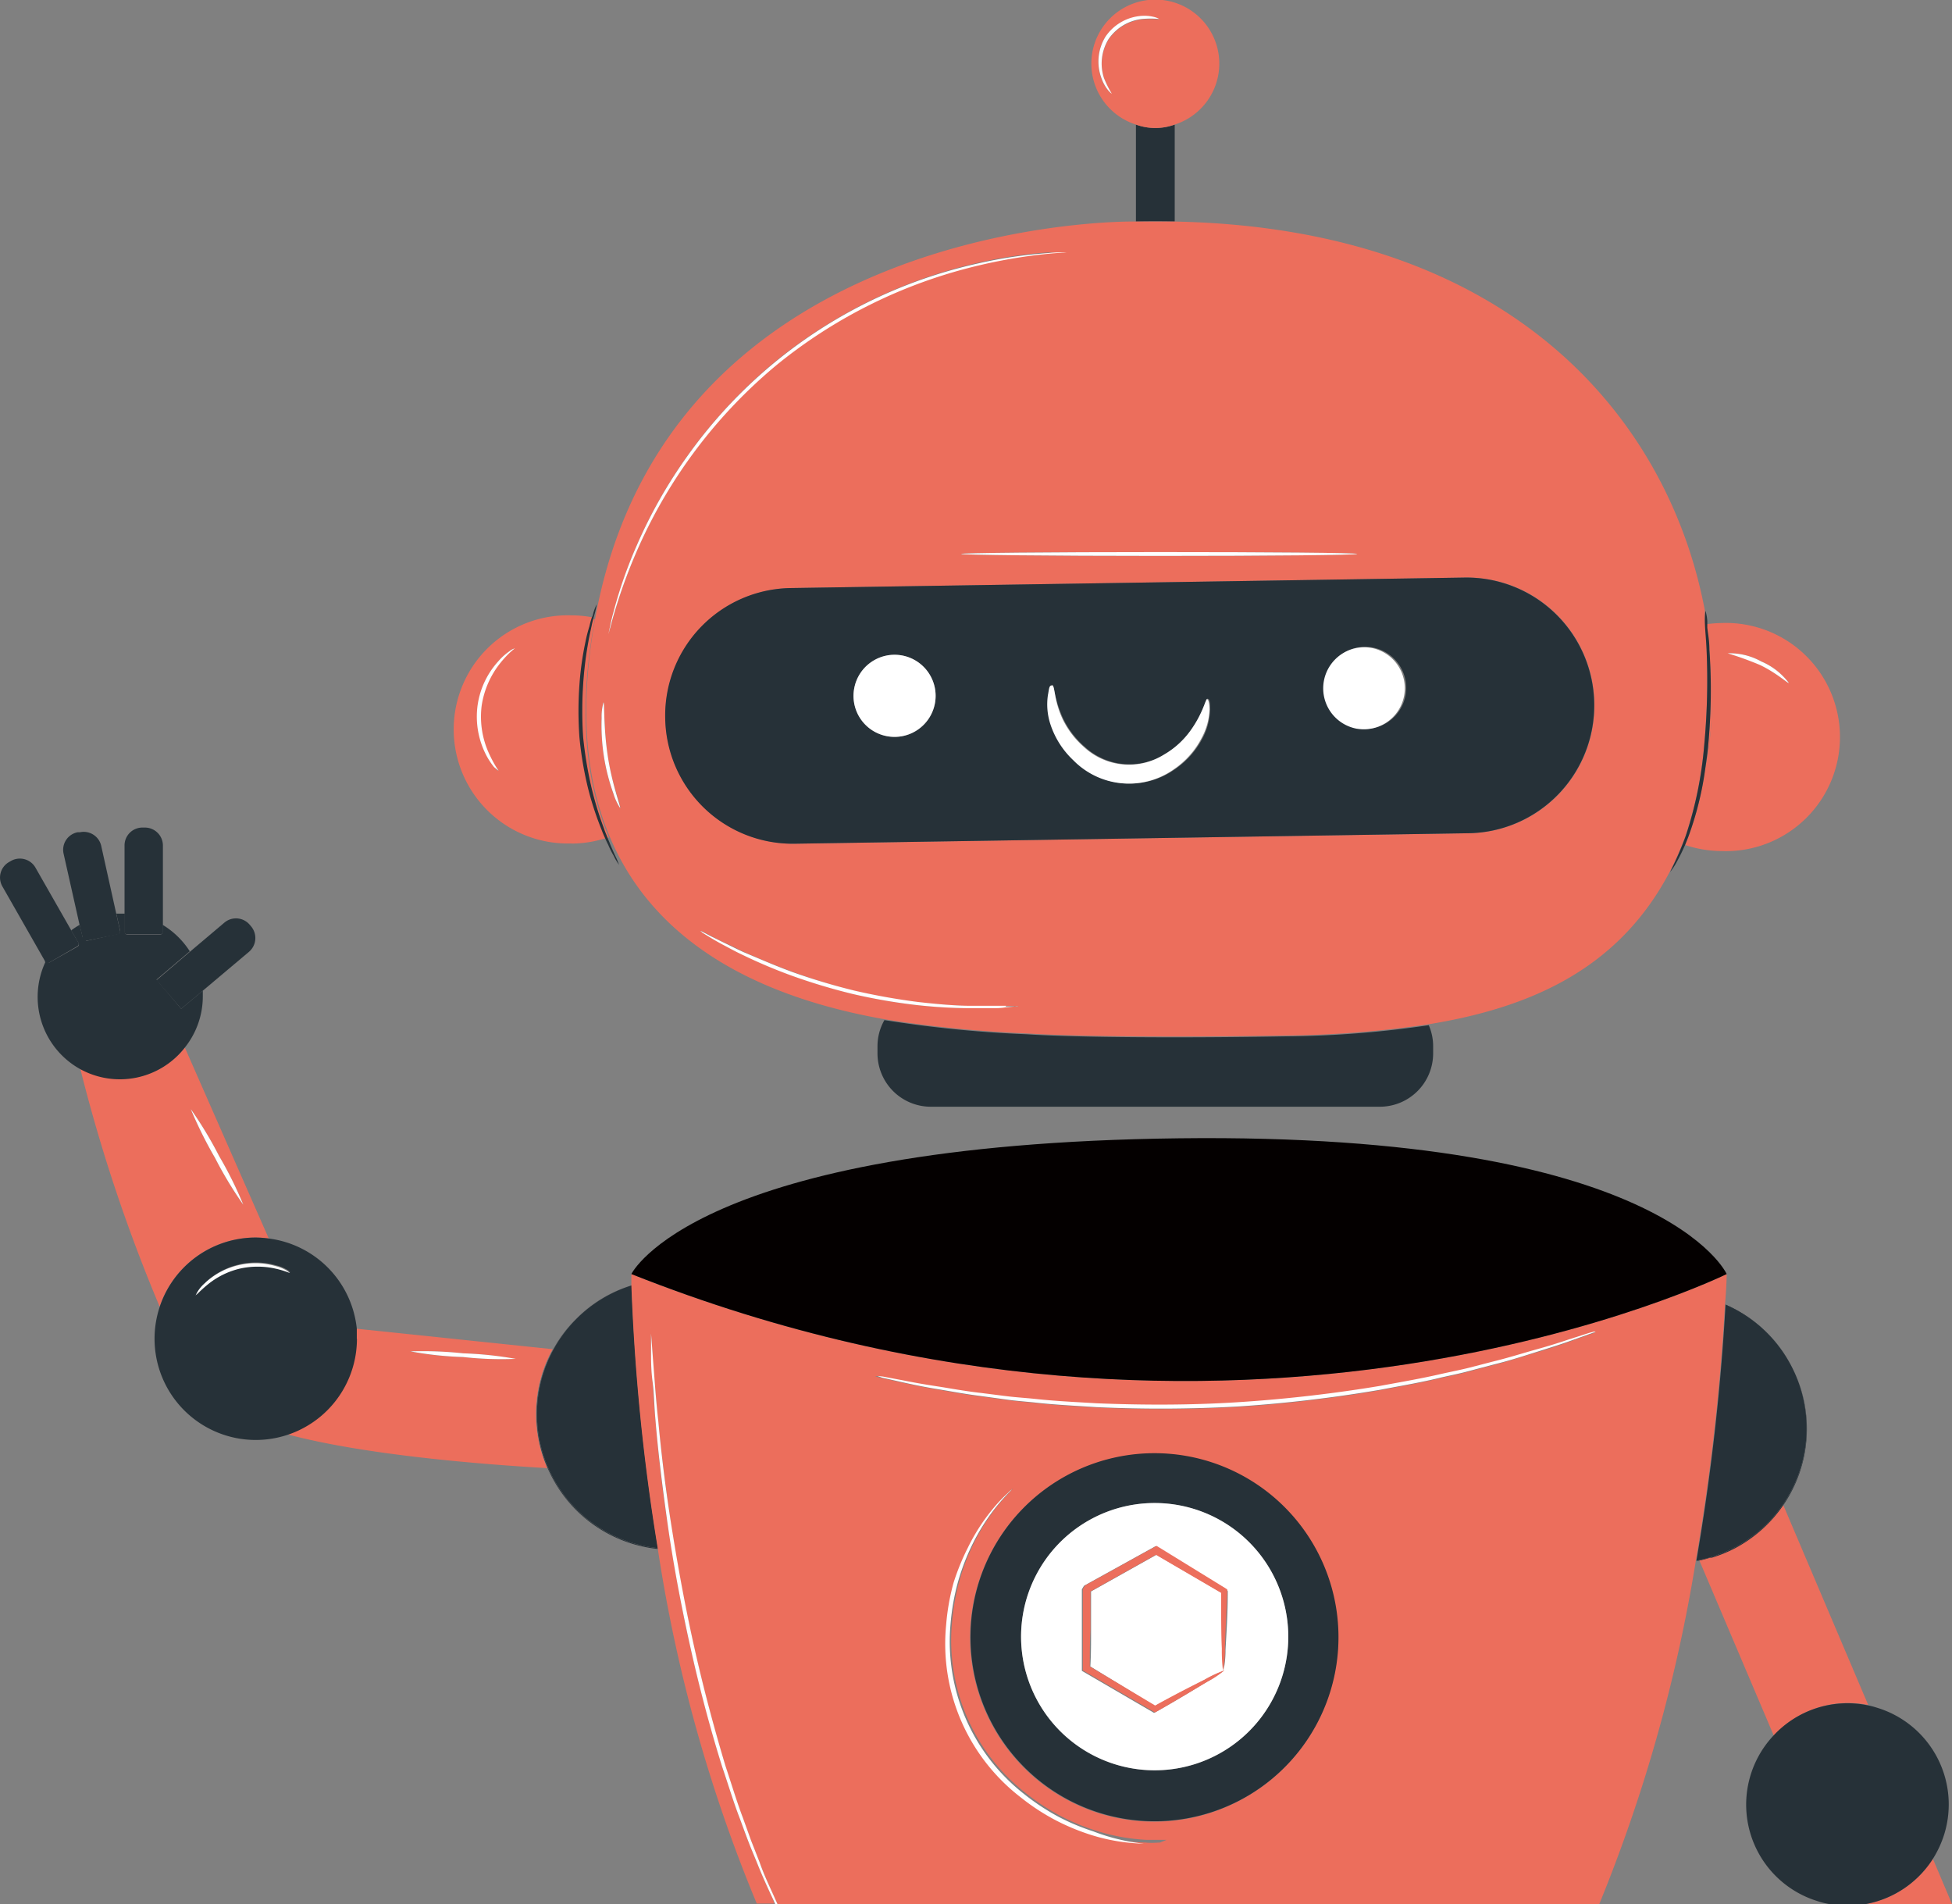 <svg xmlns="http://www.w3.org/2000/svg" viewBox="0 0 137.92 134.5"><rect x="0" y="0" width="137.92" height="134.5" fill="#808080" stroke="none"/><defs><style>.cls-1{fill:none;}.cls-2{fill:#ec6e5c;}.cls-3{fill:#263138;}.cls-4{fill:#040000;}.cls-5{fill:#fff;}</style></defs><g id="圖層_2" data-name="圖層 2"><g id="圖層_3" data-name="圖層 3"><path class="cls-1" d="M123.7,125.36a7.21,7.21,0,0,1,1.58-2.73L120,110.23H120l-.1,0A110.56,110.56,0,0,1,113,134.5h16.18a5.72,5.72,0,0,1-.79-.2A7.15,7.15,0,0,1,123.7,125.36Z"/><path class="cls-2" d="M39.08,95.31,25.17,93.86c0,.23,0,.47,0,.72a7.15,7.15,0,0,1-4.83,6.75c5.43,1.45,13.63,2.11,18.33,2.38a9.54,9.54,0,0,1,.37-8.4Zm-6.42.55a23.93,23.93,0,0,1-3.71-.4,27,27,0,0,1,3.73.14,26.19,26.19,0,0,1,3.71.39A24.34,24.34,0,0,1,32.66,95.86Z"/><path class="cls-2" d="M18.05,87.42a7.3,7.3,0,0,1,.94.07L13.06,74a5.82,5.82,0,0,1-7.39,1.48A115.28,115.28,0,0,0,11.28,92.3,7.15,7.15,0,0,1,18.05,87.42Zm-2.57-5.76a27.66,27.66,0,0,1,1.71,3.44,27.4,27.4,0,0,1-2-3.31,29.46,29.46,0,0,1-1.71-3.44A27.4,27.4,0,0,1,15.48,81.66Z"/><path class="cls-3" d="M37.94,99.89a9.53,9.53,0,0,0,8.55,9.47A147.83,147.83,0,0,1,44.63,90.8a9.53,9.53,0,0,0-6.69,9.09Z"/><path class="cls-3" d="M46.49,109.36A9.52,9.52,0,0,1,44.63,90.8v0a9.35,9.35,0,0,0-3.92,2.37,9.21,9.21,0,0,0-1.63,2.17,9.54,9.54,0,0,0-.37,8.4,9.56,9.56,0,0,0,7.78,5.68Z"/><path class="cls-3" d="M25.21,94.58c0-.25,0-.49,0-.72A7.16,7.16,0,0,0,19,87.49a7.3,7.3,0,0,0-.94-.07,7.15,7.15,0,1,0,7.16,7.16Zm-10.68-4a5.2,5.2,0,0,1,2.34-1.25,5.14,5.14,0,0,1,2.65.06,2.65,2.65,0,0,1,1,.47s-.4-.15-1-.29a5.76,5.76,0,0,0-2.55,0,5.65,5.65,0,0,0-2.28,1.14c-.51.42-.75.76-.79.73A2.51,2.51,0,0,1,14.53,90.61Z"/><path class="cls-3" d="M13.06,74a5.79,5.79,0,0,0,1.27-3.64c0-.13,0-.25,0-.38L12.8,71.26,11.06,69.2l2.35-2a5.92,5.92,0,0,0-1.92-1.87v.51a.18.18,0,0,1-.18.18H9a.18.18,0,0,1-.18-.18V64.54l-.31,0H8.22l.27,1.21a.19.19,0,0,1-.14.22l-2.27.5a.17.17,0,0,1-.21-.14l-.24-1a6.17,6.17,0,0,0-.6.39l.52.9a.18.18,0,0,1-.07.25L3.47,68a.18.18,0,0,1-.25-.07v0a5.83,5.83,0,0,0,2.46,7.6A5.82,5.82,0,0,0,13.06,74Z"/><path class="cls-3" d="M12.8,71.26,14.31,70l3.29-2.77a1.28,1.28,0,0,0,.15-1.78l-.11-.13a1.27,1.27,0,0,0-1.78-.15l-2.45,2.07-2.35,2Z"/><path class="cls-3" d="M9,66h2.33a.18.18,0,0,0,.18-.18v-6.1a1.27,1.27,0,0,0-1.26-1.26h-.17A1.26,1.26,0,0,0,8.8,59.76v6.1A.18.18,0,0,0,9,66Z"/><path class="cls-3" d="M6.08,66.46,8.35,66a.19.19,0,0,0,.14-.22l-.27-1.21L7.16,59.79a1.27,1.27,0,0,0-1.51-1l-.16,0a1.26,1.26,0,0,0-1,1.5l1.1,4.9.24,1A.17.17,0,0,0,6.08,66.46Z"/><path class="cls-3" d="M3.47,68l2-1.16a.18.18,0,0,0,.07-.25L5,65.66,2.5,61.28a1.27,1.27,0,0,0-1.73-.46l-.14.08a1.26,1.26,0,0,0-.46,1.72l3,5.26v0A.18.18,0,0,0,3.47,68Z"/><path class="cls-2" d="M122.58,109.33A9.44,9.44,0,0,1,121,110l-.12,0a6.17,6.17,0,0,1-.82.21l5.27,12.4a7.13,7.13,0,0,1,6.67-2.17l-6-14.12A9.53,9.53,0,0,1,122.58,109.33Z"/><path class="cls-2" d="M131.85,134.5h6.07l-1.35-3.19A7.16,7.16,0,0,1,131.85,134.5Z"/><path class="cls-3" d="M120,110.24h0Z"/><path class="cls-3" d="M120.83,110l.12,0Z"/><path class="cls-3" d="M122.57,109.31a9.52,9.52,0,0,0-.65-17.15,160.62,160.62,0,0,1-2.06,18.09A10,10,0,0,0,122.57,109.31Z"/><path class="cls-3" d="M121.92,92.16a9.52,9.52,0,0,1,.65,17.15,10,10,0,0,1-2.71.94h0l.1,0H120a6.17,6.17,0,0,0,.82-.21l.12,0a9.44,9.44,0,0,0,1.63-.66,9.54,9.54,0,0,0-.66-17.2Z"/><path class="cls-3" d="M125.28,122.63a7.13,7.13,0,0,0,3.15,11.67,5.72,5.72,0,0,0,.79.2h2.63a7.16,7.16,0,0,0,4.72-3.19,7.38,7.38,0,0,0,.8-1.73,7.14,7.14,0,0,0-4.73-8.94,5.84,5.84,0,0,0-.69-.18A7.13,7.13,0,0,0,125.28,122.63Z"/><path class="cls-2" d="M54.62,134.16c-.35-.74-.74-1.59-1.12-2.54-.2-.48-.4-1-.61-1.5s-.4-1.07-.61-1.64c-.44-1.13-.81-2.37-1.25-3.66-.8-2.6-1.58-5.48-2.27-8.55s-1.19-6-1.6-8.7-.68-5.13-.84-7.18c-.1-1-.16-2-.21-2.77S46,96.11,46,95.53s0-1,0-1.32v-.35c0-.07,0-.11,0-.12a1.13,1.13,0,0,1,0,.12l0,.34.09,1.32c0,.58.09,1.28.16,2.09s.14,1.74.25,2.76c.19,2,.5,4.47.89,7.16s.94,5.62,1.62,8.68,1.46,5.94,2.24,8.54c.43,1.29.8,2.53,1.23,3.66l.59,1.64c.2.52.4,1,.59,1.5.37.95.75,1.8,1.08,2.55l.18.4H113a110.56,110.56,0,0,0,6.82-24.24h0a160.62,160.62,0,0,0,2.06-18.09v0C122,90.8,122,90,122,90s-34.56,17-77.39,0c0,0,0,.28,0,.8v0a147.83,147.83,0,0,0,1.86,18.56v0a106.85,106.85,0,0,0,7,25.11h1.23Zm27.34-4c-.23,0-.58.05-1,0a13.49,13.49,0,0,1-3.74-.61,15.73,15.73,0,0,1-2.44-1,15.29,15.29,0,0,1-2.53-1.64,13.69,13.69,0,0,1-5.3-12.2,15.83,15.83,0,0,1,.53-3,16.48,16.48,0,0,1,1-2.45,13.77,13.77,0,0,1,2.11-3.15,9.83,9.83,0,0,1,.73-.73,1.61,1.61,0,0,1,.27-.24s-.34.36-.92,1a14.58,14.58,0,0,0-2,3.16,15.61,15.61,0,0,0-.9,2.43,16.1,16.1,0,0,0-.51,2.93,13.67,13.67,0,0,0,5.21,12,16,16,0,0,0,2.48,1.63,15.58,15.58,0,0,0,2.4,1,14,14,0,0,0,3.69.68c.88,0,1.38,0,1.38,0Zm12.55-13.57a13,13,0,1,1-12-13.87A13,13,0,0,1,94.51,116.56ZM62,97.2l.39.07,1.48.28c.64.13,1.42.28,2.34.41s2,.34,3.12.47l1.82.23c.63.08,1.3.12,2,.19,1.37.15,2.83.22,4.37.31,3.09.12,6.49.13,10-.08s6.93-.65,10-1.15c1.52-.28,3-.53,4.3-.84.67-.15,1.33-.28,1.94-.43l1.78-.46c1.14-.27,2.15-.59,3-.84s1.66-.49,2.28-.7l1.43-.46.38-.11.13,0-.12.06-.37.13-1.42.51c-.62.22-1.37.48-2.27.74s-1.89.6-3,.88l-1.78.47c-.62.17-1.27.3-1.94.45-1.34.33-2.79.58-4.31.87a96.8,96.8,0,0,1-10,1.18,97.37,97.37,0,0,1-10.08.05c-1.54-.1-3-.17-4.38-.33-.69-.07-1.35-.12-2-.21l-1.82-.25c-1.17-.14-2.21-.35-3.12-.5s-1.71-.32-2.34-.46l-1.47-.33-.39-.09-.12,0Z"/><path class="cls-4" d="M122,90s-4.43-10-38.69-9.59S44.61,90,44.61,90C87.44,107,122,90,122,90Z"/><path class="cls-3" d="M72.54,73.06a85.42,85.42,0,0,1-10.05-1A3.71,3.71,0,0,0,62,73.91v.5a3.77,3.77,0,0,0,3.78,3.77h31.7a3.77,3.77,0,0,0,3.78-3.77v-.5a3.71,3.71,0,0,0-.31-1.49,72.4,72.4,0,0,1-10.21.79C83.88,73.33,76.16,73.3,72.54,73.06Z"/><path class="cls-3" d="M83,15.65V8.8a4,4,0,0,1-2.74,0v6.85C81.16,15.63,82.08,15.63,83,15.65Z"/><path class="cls-2" d="M120.92,51a25.91,25.91,0,0,1-.44,3.3,22.75,22.75,0,0,1-1.21,4.86l-.21.53a8.29,8.29,0,0,0,2.6.43,8.06,8.06,0,1,0,0-16.11,9.45,9.45,0,0,0-1.07.08l0,.27A32.57,32.57,0,0,1,120.92,51Zm3.53-4.27a4.76,4.76,0,0,1,1.94,1.51c-.06.06-.85-.7-2-1.27a23.63,23.63,0,0,0-2.27-.82A4.59,4.59,0,0,1,124.45,46.73Z"/><path class="cls-2" d="M40.34,59.59a8,8,0,0,0,2.45-.38,6.1,6.1,0,0,1-.26-.62,22.52,22.52,0,0,1-.94-2.87A25.19,25.19,0,0,1,41,52.07a25.69,25.69,0,0,1,0-3.71,21.73,21.73,0,0,1,.42-3,10.51,10.51,0,0,1,.27-1.13,5.38,5.38,0,0,1,.17-.62,7.77,7.77,0,0,0-1.46-.14,8.06,8.06,0,1,0,0,16.11Zm-6.57-9.76a5.84,5.84,0,0,1,1.47-3.15A4.18,4.18,0,0,1,36,46a1,1,0,0,1,.34-.2s-.44.35-1,1A6.3,6.3,0,0,0,34,49.87a6.23,6.23,0,0,0,.5,3.31c.36.8.72,1.22.69,1.25s-.12-.08-.28-.27a5.08,5.08,0,0,1-.58-.89A5.93,5.93,0,0,1,33.77,49.83Z"/><path class="cls-2" d="M41.54,45.4a26.19,26.19,0,0,0-.36,3,28.32,28.32,0,0,0,0,3.66,27.88,27.88,0,0,0,.6,3.62,23.72,23.72,0,0,0,.88,2.87c.07.22.16.43.24.62l.13,0c-1.65-3.9-2.21-8.93-1-15.43l-.14,0c-.05.19-.1.39-.15.63S41.61,45,41.54,45.4Z"/><path class="cls-2" d="M120.62,44.36c0,.43.1.94.15,1.55a41.3,41.3,0,0,1-.08,6.7c0,.58-.13,1.14-.21,1.69a25.91,25.91,0,0,0,.44-3.3A32.57,32.57,0,0,0,120.62,44.36Z"/><path class="cls-2" d="M43.08,59.1C46.6,67.5,55.16,70.7,62.49,72a85.42,85.42,0,0,0,10.05,1c3.62.24,11.34.27,18.16.15a72.4,72.4,0,0,0,10.21-.79c7.75-1.25,13.64-4.23,17.09-10.82a23.54,23.54,0,0,0,1.1-2.51,27.57,27.57,0,0,0,1.32-6.51,49.08,49.08,0,0,0,.16-6.66c0-.85-.08-1.54-.12-2a6.09,6.09,0,0,1,0-.72C118,30,107.22,16.13,83,15.65c-.89,0-1.81,0-2.74,0H80s-32.75-.39-37.94,28v0C40.87,50.17,41.43,55.2,43.08,59.1Zm-.57-8.37a3.67,3.67,0,0,1,.13-1.11c.08,0,0,1.71.3,3.77s1,3.65.87,3.68a3.91,3.91,0,0,1-.47-1,14.17,14.17,0,0,1-.83-5.32ZM71.77,71.09l-.68.06q-.45,0-1.08.06c-.42,0-.91,0-1.44,0A35.72,35.72,0,0,1,64.84,71a40.14,40.14,0,0,1-4.52-.78,41.74,41.74,0,0,1-4.39-1.32,36.75,36.75,0,0,1-3.44-1.46c-.49-.23-.91-.46-1.28-.66s-.69-.38-.94-.53l-.59-.36c-.13-.09-.2-.13-.19-.14a.67.67,0,0,1,.22.09l.61.32c.26.14.58.31,1,.49s.8.4,1.29.62c1,.44,2.13.92,3.44,1.4A44.84,44.84,0,0,0,60.38,70a45.42,45.42,0,0,0,4.48.8c1.4.16,2.66.25,3.71.27.53,0,1,0,1.44,0s.78,0,1.08,0H72A.58.58,0,0,1,71.77,71.09Zm40.88-21.4a9,9,0,0,1-8.89,9.17l-47.58.74a9,9,0,1,1-.28-18.06l47.58-.74A9,9,0,0,1,112.65,49.69ZM81.9,39c7.73,0,14,.06,14,.13s-6.27.14-14,.14-14-.06-14-.14S74.17,39,81.9,39ZM45,38.51a34.37,34.37,0,0,1,3.6-6.35,34.82,34.82,0,0,1,6.08-6.54,34.82,34.82,0,0,1,14.49-7.07,32.08,32.08,0,0,1,4.87-.72c.58,0,1,0,1.34-.06h.46s0,0-.11,0l-.35,0c-.3,0-.75.05-1.33.11a36.89,36.89,0,0,0-4.83.81,35.51,35.51,0,0,0-14.37,7.08,35.58,35.58,0,0,0-9.68,12.76,37.59,37.59,0,0,0-1.71,4.6c-.17.55-.27,1-.36,1.28l-.09.33,0,.12s0,0,0-.12l.07-.34c.07-.3.15-.74.32-1.3A31.55,31.55,0,0,1,45,38.51Z"/><path class="cls-3" d="M47,50.71a9,9,0,0,0,9.17,8.89l47.58-.74a9,9,0,1,0-.28-18.06l-47.58.74A9,9,0,0,0,47,50.71ZM93.6,48.08a2.9,2.9,0,1,1,5.69,1.12,2.9,2.9,0,0,1-5.69-1.12Zm-19.52,1c.09-.47.22-.7.3-.69s.11,1,.74,2.38a6.21,6.21,0,0,0,1.54,2,4.67,4.67,0,0,0,5.62.51,6,6,0,0,0,1.88-1.71c.87-1.21,1-2.23,1.16-2.21s.18.26.18.74A4.57,4.57,0,0,1,85,52.08a6,6,0,0,1-2,2.27,5.5,5.5,0,0,1-7.1-.65,6.09,6.09,0,0,1-1.59-2.6A4.52,4.52,0,0,1,74.08,49.08Zm-13.72-.47A2.9,2.9,0,1,1,62.65,52,2.91,2.91,0,0,1,60.36,48.61Z"/><path class="cls-5" d="M62.65,52a2.9,2.9,0,1,0-2.29-3.4A2.89,2.89,0,0,0,62.65,52Z"/><path class="cls-5" d="M95.89,51.48A2.9,2.9,0,0,0,97,45.79a2.9,2.9,0,1,0-1.12,5.69Z"/><path class="cls-3" d="M82.54,102.69a13,13,0,1,0,12,13.87A13,13,0,0,0,82.54,102.69ZM91,116.3a9.44,9.44,0,1,1-8.73-10.1A9.45,9.45,0,0,1,91,116.3Z"/><path class="cls-5" d="M82.28,106.2A9.44,9.44,0,1,0,91,116.3,9.44,9.44,0,0,0,82.28,106.2Zm4.47,6.2c0,1.76-.11,3.18-.16,4.15a7.38,7.38,0,0,1-.14,1.47,7.27,7.27,0,0,1-1.22.81c-.83.5-2,1.23-3.58,2.11l-.11.06-.1-.06-4.86-2.83-.14-.08v-.16c0-.88,0-1.79,0-2.73,0-.47,0-.94,0-1.43v-1.44h0l.15-.25,4.92-2.72.14-.08.13.08,4.8,2.93.1.07Z"/><path class="cls-5" d="M86.32,112.52l-4.61-2.69-4.62,2.59v1.3l0,1.43c0,.89,0,1.74-.05,2.57l4.56,2.79c1.45-.78,2.64-1.4,3.49-1.83a9.15,9.15,0,0,1,1.41-.66,11.17,11.17,0,0,1-.08-1.56C86.34,115.51,86.32,114.16,86.32,112.52Z"/><path class="cls-2" d="M81.85,109.28l-.13-.08-.14.08L76.66,112l-.15.25h0v1.44c0,.49,0,1,0,1.43,0,.94,0,1.85,0,2.73V118l.14.08,4.86,2.83.1.06.11-.06c1.53-.88,2.75-1.61,3.58-2.11a7.27,7.27,0,0,0,1.22-.81,9.15,9.15,0,0,0-1.41.66c-.85.43-2,1-3.49,1.83L77,117.72c0-.83,0-1.68.05-2.57l0-1.43v-1.3l4.62-2.59,4.61,2.69c0,1.64,0,3,.05,3.94a11.17,11.17,0,0,0,.08,1.56,7.38,7.38,0,0,0,.14-1.47c0-1,.11-2.39.16-4.15v-.12l-.1-.07Z"/><path class="cls-2" d="M83,8.8a4.52,4.52,0,1,0-2.74,0A4,4,0,0,0,83,8.8ZM78,5.51a7.31,7.31,0,0,0,.53,1.08s-.11-.07-.25-.23a2.75,2.75,0,0,1-.45-.79,3.36,3.36,0,0,1,.26-2.95,3.36,3.36,0,0,1,2.57-1.47,2.83,2.83,0,0,1,.91.09c.21.06.31.11.31.13a6.63,6.63,0,0,0-1.2,0,3.32,3.32,0,0,0-2.36,1.43A3.31,3.31,0,0,0,78,5.51Z"/><path class="cls-5" d="M75.83,53.7a5.5,5.5,0,0,0,7.1.65,6,6,0,0,0,2-2.27,4.57,4.57,0,0,0,.53-1.95c0-.48-.09-.74-.18-.74s-.29,1-1.16,2.21a6,6,0,0,1-1.88,1.71,4.67,4.67,0,0,1-5.62-.51,6.21,6.21,0,0,1-1.54-2c-.63-1.34-.52-2.36-.74-2.38s-.21.22-.3.69a4.52,4.52,0,0,0,.16,2A6.09,6.09,0,0,0,75.83,53.7Z"/><path class="cls-3" d="M120.46,43.9c0,.48.08,1.17.12,2a49.08,49.08,0,0,1-.16,6.66,27.57,27.57,0,0,1-1.32,6.51A23.54,23.54,0,0,1,118,61.6v0a3.9,3.9,0,0,0,.42-.62,14.5,14.5,0,0,0,.65-1.31l.21-.53a22.75,22.75,0,0,0,1.21-4.86c.08-.55.16-1.11.21-1.69a41.3,41.3,0,0,0,.08-6.7c0-.61-.1-1.12-.15-1.55l0-.27,0-.2a3.31,3.31,0,0,0-.13-.73v0A6.09,6.09,0,0,0,120.46,43.9Z"/><path class="cls-3" d="M41.36,45.37a21.73,21.73,0,0,0-.42,3,25.69,25.69,0,0,0,0,3.71,25.19,25.19,0,0,0,.62,3.65,22.52,22.52,0,0,0,.94,2.87,6.1,6.1,0,0,0,.26.62q.1.24.21.45a7,7,0,0,0,.39.78,3.66,3.66,0,0,0,.38.64,5.7,5.7,0,0,0-.29-.68c-.1-.22-.22-.49-.35-.8-.05-.14-.12-.29-.18-.45s-.17-.4-.24-.62a23.72,23.72,0,0,1-.88-2.87,27.88,27.88,0,0,1-.6-3.62,28.32,28.32,0,0,1,0-3.66,26.19,26.19,0,0,1,.36-3c.07-.42.16-.79.23-1.13s.1-.44.15-.63l.06-.21a5.38,5.38,0,0,0,.16-.73,3.4,3.4,0,0,0-.26.7c0,.07-.05.15-.08.22a5.38,5.38,0,0,0-.17.62A10.51,10.51,0,0,0,41.36,45.37Z"/><path class="cls-5" d="M43.06,44.45l-.07.34c0,.08,0,.12,0,.12l0-.12.09-.33c.09-.29.19-.73.36-1.28a37.59,37.59,0,0,1,1.71-4.6,35.58,35.58,0,0,1,9.68-12.76,35.51,35.51,0,0,1,14.37-7.08,36.89,36.89,0,0,1,4.83-.81c.58-.06,1-.07,1.33-.11l.35,0c.07,0,.11,0,.11,0h-.46c-.31,0-.76,0-1.34.06a32.08,32.08,0,0,0-4.87.72A34.29,34.29,0,0,0,48.61,32.16,34.37,34.37,0,0,0,45,38.51a31.55,31.55,0,0,0-1.63,4.64C43.21,43.71,43.13,44.15,43.06,44.45Z"/><path class="cls-5" d="M43.81,57.07c.08,0-.56-1.62-.87-3.68s-.22-3.77-.3-3.77a3.67,3.67,0,0,0-.13,1.11,14.17,14.17,0,0,0,.83,5.32A3.91,3.91,0,0,0,43.81,57.07Z"/><path class="cls-5" d="M35.22,54.43s-.33-.45-.69-1.25a6.23,6.23,0,0,1-.5-3.31,6.3,6.3,0,0,1,1.35-3.07c.55-.68,1-1,1-1A1,1,0,0,0,36,46a4.18,4.18,0,0,0-.79.71,5.84,5.84,0,0,0-1.47,3.15,5.93,5.93,0,0,0,.59,3.44,5.08,5.08,0,0,0,.58.89C35.1,54.35,35.2,54.44,35.22,54.43Z"/><path class="cls-5" d="M80.7,1.34a6.63,6.63,0,0,1,1.2,0s-.1-.07-.31-.13a2.83,2.83,0,0,0-.91-.09,3.36,3.36,0,0,0-2.57,1.47,3.36,3.36,0,0,0-.26,3,2.75,2.75,0,0,0,.45.79c.14.16.24.24.25.23A7.31,7.31,0,0,1,78,5.51a3.31,3.31,0,0,1,.32-2.74A3.32,3.32,0,0,1,80.7,1.34Z"/><path class="cls-5" d="M126.39,48.24a4.76,4.76,0,0,0-1.94-1.51,4.59,4.59,0,0,0-2.38-.58,23.63,23.63,0,0,1,2.27.82C125.54,47.54,126.33,48.3,126.39,48.24Z"/><path class="cls-5" d="M53.67,131.55c-.19-.48-.39-1-.59-1.5l-.59-1.64c-.43-1.13-.8-2.37-1.23-3.66-.78-2.6-1.56-5.48-2.24-8.54s-1.2-6-1.62-8.68-.7-5.11-.89-7.16c-.11-1-.19-1.94-.25-2.76s-.12-1.51-.16-2.09L46,94.2l0-.34a1.13,1.13,0,0,0,0-.12s0,.05,0,.12v.35c0,.32,0,.76,0,1.32s0,1.28.11,2.09.11,1.75.21,2.77c.16,2,.46,4.48.84,7.18s.92,5.63,1.6,8.7,1.47,6,2.27,8.55c.44,1.29.81,2.53,1.25,3.66.21.57.41,1.12.61,1.64s.41,1,.61,1.5c.38.95.77,1.8,1.12,2.54l.15.34h.16l-.18-.4C54.42,133.35,54,132.5,53.67,131.55Z"/><path class="cls-5" d="M29,95.46a23.93,23.93,0,0,0,3.71.4,24.34,24.34,0,0,0,3.73.13,26.19,26.19,0,0,0-3.71-.39A27,27,0,0,0,29,95.46Z"/><path class="cls-5" d="M17.19,85.1a27.66,27.66,0,0,0-1.71-3.44,27.4,27.4,0,0,0-2-3.31,29.46,29.46,0,0,0,1.71,3.44A27.4,27.4,0,0,0,17.19,85.1Z"/><path class="cls-5" d="M77.25,129.37a15.58,15.58,0,0,1-2.4-1,16,16,0,0,1-2.48-1.63,13.67,13.67,0,0,1-5.21-12,16.1,16.1,0,0,1,.51-2.93,15.61,15.61,0,0,1,.9-2.43,14.58,14.58,0,0,1,2-3.16c.58-.68.94-1,.92-1a1.61,1.61,0,0,0-.27.24,9.83,9.83,0,0,0-.73.73,13.77,13.77,0,0,0-2.11,3.15,16.48,16.48,0,0,0-1,2.45,15.83,15.83,0,0,0-.53,3,13.69,13.69,0,0,0,5.3,12.2,15.29,15.29,0,0,0,2.53,1.64,15.73,15.73,0,0,0,2.44,1,13.49,13.49,0,0,0,3.74.61c.45,0,.8,0,1,0l.36,0s-.5,0-1.38,0A14,14,0,0,1,77.25,129.37Z"/><path class="cls-5" d="M14.65,90.76a5.65,5.65,0,0,1,2.28-1.14,5.76,5.76,0,0,1,2.55,0c.64.14,1,.33,1,.29a2.65,2.65,0,0,0-1-.47,5.14,5.14,0,0,0-2.65-.06,5.2,5.2,0,0,0-2.34,1.25,2.51,2.51,0,0,0-.67.88S14.14,91.18,14.65,90.76Z"/><path class="cls-5" d="M81.9,39.27c7.73,0,14-.06,14-.14S89.63,39,81.9,39s-14,.06-14,.13S74.17,39.27,81.9,39.27Z"/><path class="cls-5" d="M71.09,71.05c-.3,0-.66,0-1.08,0s-.91,0-1.44,0c-1,0-2.31-.11-3.71-.27a45.42,45.42,0,0,1-4.48-.8A44.84,44.84,0,0,1,56,68.67c-1.31-.48-2.48-1-3.44-1.4-.49-.22-.91-.44-1.29-.62s-.7-.35-1-.49l-.61-.32a.67.67,0,0,0-.22-.09s.06,0,.19.14l.59.36c.25.15.56.33.94.53s.79.43,1.28.66a36.75,36.75,0,0,0,3.44,1.46,41.74,41.74,0,0,0,4.39,1.32,40.14,40.14,0,0,0,4.52.78,35.72,35.72,0,0,0,3.73.22c.53,0,1,0,1.44,0s.78,0,1.08-.06l.68-.06a.58.58,0,0,0,.24,0h-.92Z"/><path class="cls-5" d="M62.33,97.32l1.47.33c.63.14,1.42.31,2.34.46s2,.36,3.12.5l1.82.25c.63.09,1.29.14,2,.21,1.37.16,2.84.23,4.38.33a97.37,97.37,0,0,0,10.08-.05,96.8,96.8,0,0,0,10-1.18c1.52-.29,3-.54,4.31-.87.67-.15,1.32-.28,1.94-.45l1.78-.47c1.14-.28,2.14-.61,3-.88s1.65-.52,2.27-.74l1.42-.51.37-.13.12-.06-.13,0-.38.11-1.43.46c-.62.21-1.38.45-2.28.7s-1.9.57-3,.84l-1.78.46c-.61.15-1.27.28-1.94.43-1.33.31-2.78.56-4.3.84-3,.5-6.42.92-10,1.15s-7,.2-10,.08c-1.54-.09-3-.16-4.37-.31-.68-.07-1.35-.11-2-.19l-1.82-.23c-1.16-.13-2.2-.33-3.12-.47s-1.7-.28-2.34-.41l-1.48-.28L62,97.2h-.13l.12,0Z"/></g></g></svg>